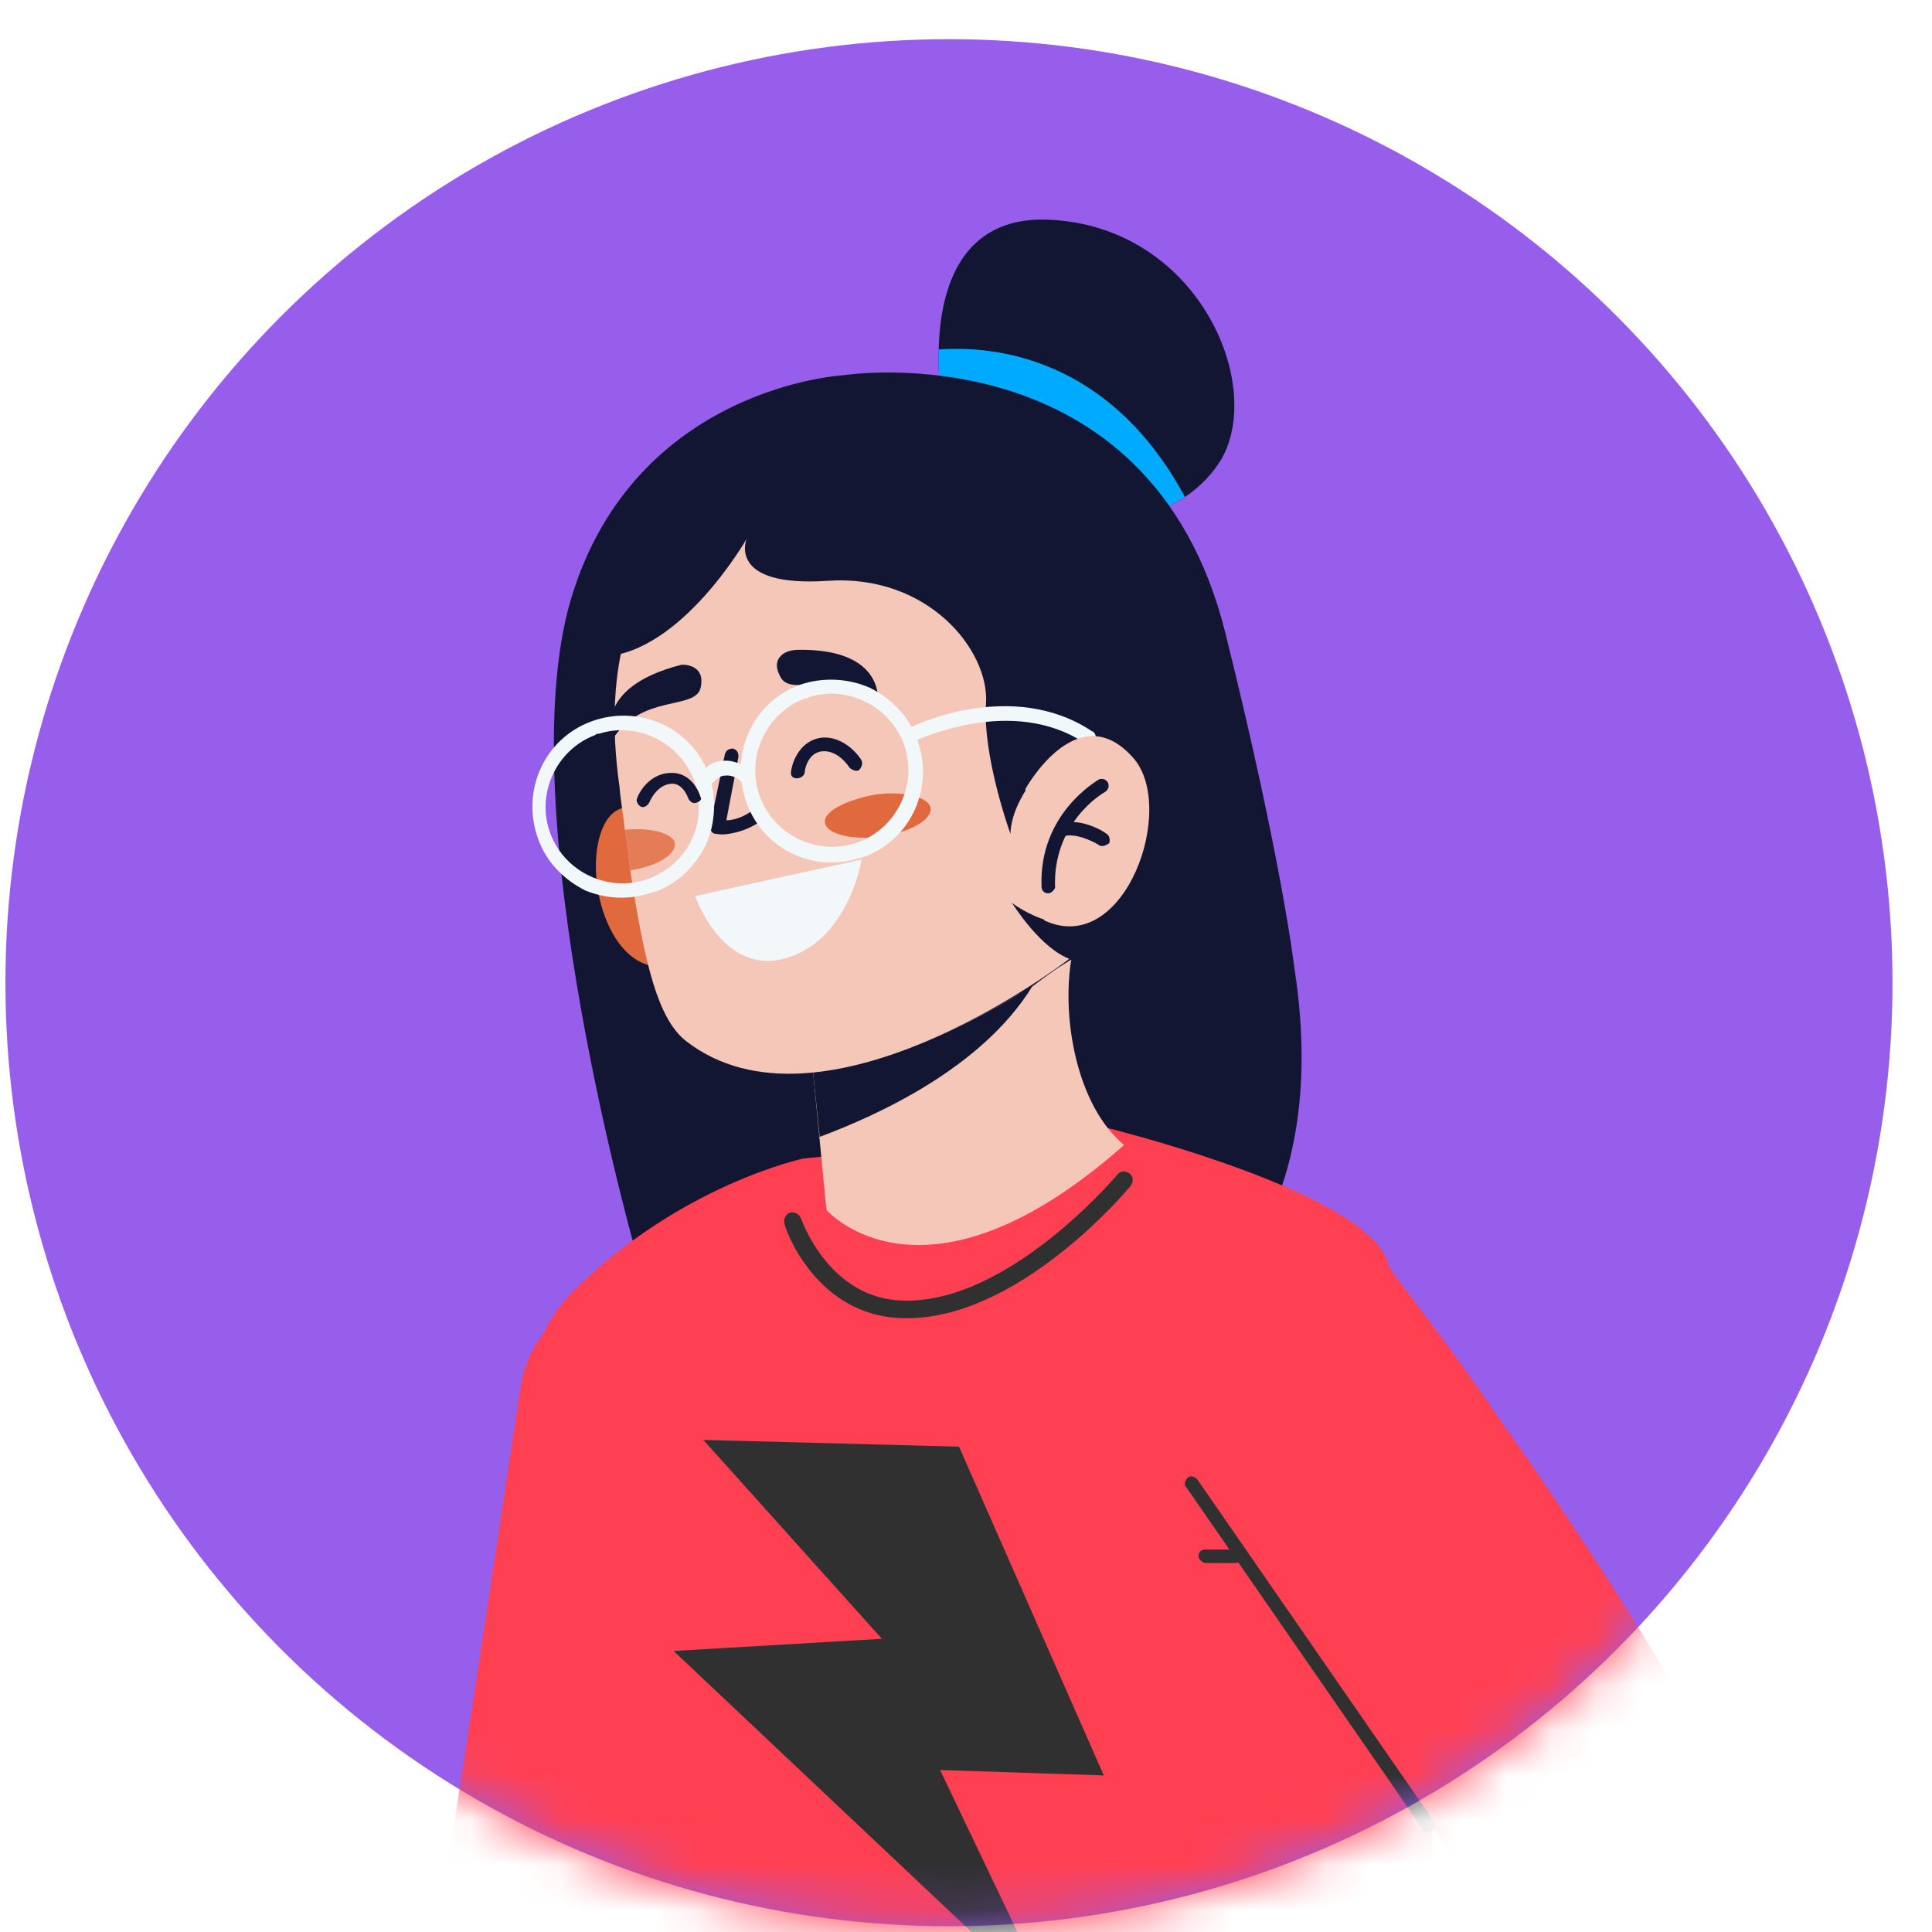 <svg width="43" height="43" viewBox="0 0 43 43" fill="none" xmlns="http://www.w3.org/2000/svg">
    <circle cx="21.121" cy="21.872" r="21" fill="#965EEB"/>
    <mask id="mask0_122_48234" style="mask-type:alpha" maskUnits="userSpaceOnUse" x="0" y="0" width="43" height="43">
        <circle cx="21.121" cy="21.872" r="21" fill="#FF4053"/>
    </mask>
    <g mask="url(#mask0_122_48234)">
        <path d="M21.073 9.736C22.308 12.114 24.898 12.024 26.373 11.061C26.734 10.82 27.005 10.519 27.186 10.217C28.149 8.531 26.644 5.008 23.302 4.888C21.405 4.828 20.923 6.393 20.893 7.779C20.863 8.802 21.073 9.736 21.073 9.736Z" fill="#121633"/>
        <path d="M21.074 9.736C22.308 12.115 24.898 12.024 26.373 11.061C24.687 7.929 22.097 7.688 20.893 7.779C20.863 8.803 21.074 9.736 21.074 9.736Z" fill="#00AAFF"/>
        <path d="M18.785 8.35C18.785 8.35 25.59 7.297 27.276 14.102C28.541 19.19 28.812 21.569 28.812 21.569C30.107 29.94 23.242 33.523 14.208 28.073C14.208 28.073 11.318 18.076 12.703 13.349C14.118 8.591 18.785 8.35 18.785 8.35Z" fill="#121633"/>
        <path d="M7.253 57.762C8.096 57.762 8.909 57.34 9.421 56.588C9.451 56.528 10.475 55.022 11.528 53.185C13.606 49.632 14.058 48.157 14.239 47.374C14.901 44.212 16.677 32.138 16.738 31.626C16.948 30.211 15.955 28.886 14.54 28.675C13.124 28.464 11.8 29.458 11.589 30.873C11.559 30.994 9.752 43.309 9.15 46.32C8.909 47.404 6.861 51.047 5.085 53.727C4.302 54.932 4.633 56.528 5.808 57.34C6.259 57.642 6.771 57.762 7.253 57.762Z" fill="#FF4053"/>
        <path d="M12.793 39.094C12.823 39.455 12.853 39.877 12.883 40.358C12.883 40.539 12.883 40.72 12.914 40.9C12.974 42.436 13.004 44.453 13.094 46.561C13.094 46.742 13.124 46.953 13.124 47.133C13.365 51.65 12.944 53.366 12.552 55.113C11.679 59.057 27.517 57.973 29.926 56.979C31.763 56.227 32.305 46.922 31.883 41.141C31.883 40.961 31.853 40.75 31.853 40.569C31.733 39.003 31.642 37.709 31.672 36.956C31.733 33.463 31.371 29.729 30.89 28.103C30.408 26.508 24.596 25.092 24.596 25.092L17.882 25.785C17.882 25.785 15.172 26.357 12.793 28.706C10.414 31.054 12.462 35.42 12.793 39.094Z" fill="#FF4053"/>
        <path d="M21.345 32.198L24.567 39.515L20.923 39.395L23.483 44.755L14.992 36.745L19.628 36.474L15.654 32.048L21.345 32.198Z" fill="#303030"/>
        <path d="M20.11 29.338C22.639 29.398 25.078 26.508 25.169 26.387C25.229 26.297 25.229 26.176 25.138 26.116C25.048 26.056 24.928 26.056 24.867 26.146C24.837 26.176 22.459 29.007 20.11 28.947C18.454 28.916 17.852 27.17 17.822 27.11C17.791 27.02 17.671 26.959 17.581 26.989C17.49 27.02 17.43 27.14 17.46 27.23C17.46 27.321 18.153 29.308 20.11 29.338Z" fill="#303030"/>
        <path d="M14.871 18.347C14.871 18.347 13.757 17.354 13.365 18.558C12.974 19.762 13.727 21.991 15.112 21.418L14.871 18.347Z" fill="#E0693E"/>
        <path d="M18.093 23.828L18.394 26.929C18.394 26.929 20.562 29.428 25.018 25.484C23.934 24.58 23.633 22.593 23.844 21.358C23.844 21.358 23.512 21.539 22.971 21.961C22.85 22.051 22.73 22.111 22.609 22.171C21.435 22.864 19.658 23.737 18.093 23.828Z" fill="#F5C7B8"/>
        <path d="M18.093 23.827L18.243 25.303C19.538 24.821 21.856 23.767 22.971 21.96C22.85 22.021 22.73 22.111 22.609 22.171C21.435 22.864 19.658 23.737 18.093 23.827Z" fill="#121633"/>
        <path d="M13.907 18.468C13.967 18.799 13.998 19.1 14.028 19.371C14.359 21.539 14.66 22.683 15.262 23.165C18.273 25.514 23.633 21.479 23.814 21.328C23.844 21.087 23.844 20.816 23.874 20.576C23.964 18.498 23.723 16.631 23.272 14.854C23.121 12.957 21.736 11.362 19.899 10.97C17.972 10.549 16.436 11.603 15.503 12.024C14.088 12.687 13.395 14.734 13.787 17.504C13.817 17.866 13.877 18.167 13.907 18.468Z" fill="#F5C7B8"/>
        <path d="M16.226 18.558C16.045 18.588 15.955 18.558 15.925 18.558C15.895 18.558 15.834 18.528 15.834 18.498C15.804 18.468 15.804 18.438 15.804 18.377L16.135 16.782C16.166 16.691 16.226 16.661 16.316 16.661C16.406 16.691 16.436 16.752 16.436 16.842L16.166 18.257C16.316 18.257 16.527 18.197 16.738 18.046C16.798 17.986 16.888 18.016 16.948 18.076C17.009 18.137 16.979 18.227 16.918 18.287C16.647 18.468 16.406 18.528 16.226 18.558Z" fill="#121633"/>
        <path d="M18.364 18.317C18.394 18.558 18.966 18.709 19.598 18.619C20.231 18.528 20.742 18.257 20.712 17.986C20.682 17.745 20.11 17.595 19.478 17.685C18.815 17.806 18.303 18.077 18.364 18.317Z" fill="#E0693E"/>
        <g opacity="0.8">
            <path d="M13.907 18.468C13.968 18.799 13.998 19.1 14.028 19.371C14.63 19.281 15.052 19.01 15.021 18.769C14.991 18.558 14.51 18.408 13.907 18.468Z" fill="#E0693E"/>
        </g>
        <path d="M17.762 14.463C17.641 14.463 17.521 14.493 17.43 14.553C17.31 14.644 17.22 14.794 17.37 15.065C17.611 15.547 18.635 14.824 19.538 15.637C19.538 15.637 19.719 14.433 17.762 14.463Z" fill="#121633"/>
        <path d="M15.172 14.794C15.172 14.794 15.714 14.764 15.594 15.306C15.473 15.818 14.299 15.427 13.636 16.45C13.636 16.45 13.155 15.306 15.172 14.794Z" fill="#121633"/>
        <path d="M23.723 16.571C23.723 16.571 22.519 17.564 22.489 18.558C22.489 18.558 21.856 16.812 21.947 15.637C22.007 14.463 20.652 12.777 18.424 12.927C16.165 13.078 16.617 11.994 16.617 11.994C16.617 11.994 15.172 14.523 13.425 14.614C13.425 14.614 13.184 11.903 15.985 10.88C18.785 9.916 23.573 9.946 23.723 16.571Z" fill="#121633"/>
        <path d="M19.116 19.1C19.146 19.1 19.207 19.07 19.237 19.07C20.291 18.679 20.802 17.504 20.411 16.451C20.23 15.939 19.839 15.547 19.357 15.306C18.875 15.095 18.303 15.065 17.791 15.246C16.738 15.637 16.226 16.812 16.617 17.866C16.979 18.89 18.093 19.431 19.116 19.1ZM18.002 15.517C18.845 15.246 19.779 15.698 20.11 16.541C20.441 17.414 19.989 18.408 19.116 18.739C18.243 19.07 17.25 18.619 16.918 17.745C16.587 16.872 17.039 15.878 17.912 15.547C17.942 15.547 17.972 15.547 18.002 15.517Z" fill="#F2F7F9"/>
        <path d="M14.45 19.883C14.48 19.883 14.54 19.853 14.57 19.853C15.082 19.672 15.473 19.281 15.714 18.799C15.925 18.317 15.955 17.745 15.774 17.233C15.383 16.179 14.209 15.668 13.155 16.059C12.101 16.45 11.589 17.625 11.98 18.678C12.161 19.19 12.553 19.582 13.034 19.823C13.486 20.003 13.968 20.034 14.45 19.883ZM13.335 16.33C14.179 16.059 15.112 16.511 15.443 17.354C15.594 17.775 15.594 18.257 15.413 18.648C15.232 19.07 14.901 19.371 14.45 19.552C13.576 19.883 12.583 19.431 12.252 18.558C11.92 17.685 12.372 16.691 13.245 16.36C13.275 16.33 13.305 16.33 13.335 16.33Z" fill="#F2F7F9"/>
        <path d="M16.678 17.474C16.708 17.474 16.738 17.444 16.738 17.414C16.798 17.354 16.798 17.233 16.738 17.173C16.738 17.173 16.437 16.902 16.105 16.932C15.925 16.932 15.744 17.022 15.594 17.203C15.533 17.263 15.533 17.384 15.624 17.444C15.684 17.504 15.804 17.504 15.865 17.414C15.955 17.323 16.045 17.263 16.136 17.263C16.346 17.233 16.527 17.414 16.527 17.414C16.587 17.474 16.617 17.474 16.678 17.474Z" fill="#F2F7F9"/>
        <path d="M24.265 16.541C24.296 16.541 24.326 16.511 24.356 16.48C24.416 16.42 24.386 16.3 24.296 16.27C22.519 15.095 20.321 16.149 20.231 16.209C20.14 16.239 20.11 16.36 20.171 16.42C20.201 16.511 20.321 16.541 20.381 16.48C20.411 16.48 22.519 15.457 24.145 16.541C24.175 16.541 24.205 16.541 24.265 16.541Z" fill="#F2F7F9"/>
        <path d="M15.503 17.865C15.413 17.895 15.353 17.835 15.322 17.775C15.322 17.775 15.202 17.414 14.931 17.444C14.6 17.474 14.449 17.865 14.449 17.865C14.419 17.926 14.329 17.986 14.269 17.956C14.208 17.926 14.148 17.835 14.178 17.775C14.178 17.745 14.389 17.233 14.901 17.203C15.322 17.173 15.533 17.534 15.593 17.745C15.624 17.775 15.593 17.835 15.503 17.865Z" fill="#121633"/>
        <path d="M17.731 17.323C17.822 17.323 17.912 17.263 17.912 17.173C17.912 17.143 17.972 16.751 18.303 16.721C18.665 16.691 18.906 17.083 18.906 17.083C18.966 17.143 19.056 17.173 19.116 17.143C19.177 17.083 19.207 16.992 19.177 16.932C19.177 16.902 18.815 16.36 18.273 16.42C17.822 16.48 17.641 16.932 17.611 17.143C17.581 17.263 17.641 17.323 17.731 17.323Z" fill="#121633"/>
        <path d="M19.177 19.13C19.177 19.13 18.906 20.847 17.581 21.298C16.105 21.81 15.473 19.943 15.473 19.943L19.177 19.13Z" fill="#F2F7F9"/>
        <path d="M22.519 20.094C22.549 20.124 23.151 21.117 23.844 21.358C23.874 21.117 23.874 20.846 23.904 20.606C23.874 20.606 23.181 20.576 22.519 20.094Z" fill="#121633"/>
        <path d="M22.82 17.564C22.82 17.564 23.964 15.487 25.199 16.842C26.223 17.926 25.048 21.328 23.242 20.485L22.82 17.564Z" fill="#F5C7B8"/>
        <path d="M23.332 19.883C23.242 19.883 23.181 19.823 23.181 19.732C23.121 18.106 24.416 17.384 24.446 17.354C24.506 17.323 24.597 17.323 24.657 17.414C24.687 17.474 24.687 17.564 24.597 17.625C24.536 17.655 23.422 18.317 23.483 19.762C23.452 19.823 23.392 19.883 23.332 19.883Z" fill="#121633"/>
        <path d="M24.536 18.829C24.506 18.829 24.476 18.829 24.446 18.799C24.296 18.709 23.904 18.528 23.663 18.618C23.603 18.648 23.513 18.618 23.483 18.528C23.452 18.468 23.483 18.377 23.573 18.347C23.994 18.167 24.567 18.498 24.627 18.558C24.687 18.588 24.717 18.678 24.687 18.769C24.627 18.799 24.597 18.829 24.536 18.829Z" fill="#121633"/>
        <path d="M27.307 51.801L28.33 50.325C28.662 49.843 29.023 49.331 29.354 48.82C30.017 47.826 30.679 46.832 31.281 45.839C31.582 45.357 31.883 44.845 32.124 44.363C32.245 44.122 32.395 43.882 32.486 43.641C32.606 43.4 32.696 43.189 32.787 42.948C32.847 42.797 32.907 42.647 32.937 42.496C32.907 42.436 32.877 42.406 32.877 42.346C32.817 42.255 32.787 42.165 32.727 42.045C32.606 41.834 32.486 41.593 32.335 41.382C32.184 41.141 32.034 40.901 31.883 40.66C31.582 40.178 31.251 39.696 30.92 39.214C30.589 38.733 30.227 38.251 29.896 37.739C29.535 37.257 29.204 36.775 28.842 36.264L27.758 34.788L26.795 33.493C27.216 32.831 27.638 32.199 28.059 31.566C28.902 30.302 29.806 29.097 30.558 27.742C30.619 27.802 30.649 27.863 30.709 27.953C31.101 28.435 31.462 28.947 31.853 29.459C32.245 29.97 32.606 30.482 32.967 30.994L33.509 31.777L34.081 32.59C34.804 33.644 35.497 34.698 36.189 35.782C36.52 36.324 36.882 36.896 37.213 37.468C37.364 37.769 37.544 38.04 37.695 38.371C37.845 38.672 38.026 39.004 38.176 39.335C38.267 39.515 38.327 39.696 38.417 39.877C38.508 40.057 38.568 40.268 38.658 40.509C38.749 40.75 38.809 40.991 38.899 41.352C38.929 41.533 38.959 41.744 38.989 42.015V42.075V42.135V42.255C38.989 42.316 38.989 42.316 38.989 42.346V42.406V42.557V42.617V42.677C38.989 42.767 38.959 42.858 38.959 42.948C38.959 43.038 38.929 43.099 38.929 43.189C38.929 43.279 38.899 43.34 38.869 43.4L38.839 43.49V43.55V43.611L38.779 43.791C38.749 43.851 38.749 43.912 38.718 43.972C38.688 44.092 38.628 44.213 38.598 44.303C38.447 44.725 38.267 45.086 38.086 45.447C37.725 46.14 37.364 46.712 36.972 47.284C36.581 47.856 36.189 48.398 35.798 48.91C34.985 49.934 34.142 50.927 33.269 51.861C32.847 52.343 32.395 52.794 31.944 53.246C31.733 53.487 31.492 53.697 31.251 53.908C31.131 54.029 31.01 54.119 30.89 54.239L30.709 54.42L30.528 54.601C29.655 55.414 28.3 55.354 27.517 54.511C26.825 53.758 26.765 52.644 27.307 51.831V51.801Z" fill="#FF4053"/>
        <path d="M26.825 34.788H27.487C27.578 34.788 27.638 34.728 27.638 34.638C27.638 34.547 27.578 34.487 27.487 34.487H26.825C26.735 34.487 26.674 34.547 26.674 34.638C26.674 34.698 26.765 34.788 26.825 34.788Z" fill="#303030"/>
        <path d="M31.793 40.78C31.823 40.78 31.854 40.78 31.884 40.75C31.944 40.69 31.974 40.599 31.914 40.539L26.644 32.921C26.584 32.861 26.494 32.831 26.434 32.891C26.373 32.951 26.343 33.042 26.404 33.102L31.673 40.72C31.673 40.75 31.733 40.78 31.793 40.78Z" fill="#303030"/>
        <path d="M33.118 42.497C33.058 42.497 33.028 42.467 32.998 42.437C32.937 42.376 32.967 42.256 33.028 42.226C33.088 42.196 34.202 41.352 35.467 41.172C35.557 41.172 35.617 41.232 35.647 41.322C35.647 41.413 35.587 41.473 35.497 41.503C34.292 41.654 33.208 42.467 33.208 42.497C33.178 42.467 33.148 42.497 33.118 42.497Z" fill="#303030"/>
        <path d="M33.269 42.346C33.238 42.346 33.238 42.346 33.208 42.346C33.118 42.316 33.088 42.225 33.118 42.135C33.329 41.503 33.931 40.901 33.961 40.901C34.021 40.84 34.112 40.84 34.172 40.901C34.232 40.961 34.232 41.051 34.172 41.111C34.172 41.111 33.6 41.684 33.419 42.225C33.389 42.316 33.329 42.346 33.269 42.346Z" fill="#303030"/>
    </g>
</svg>

